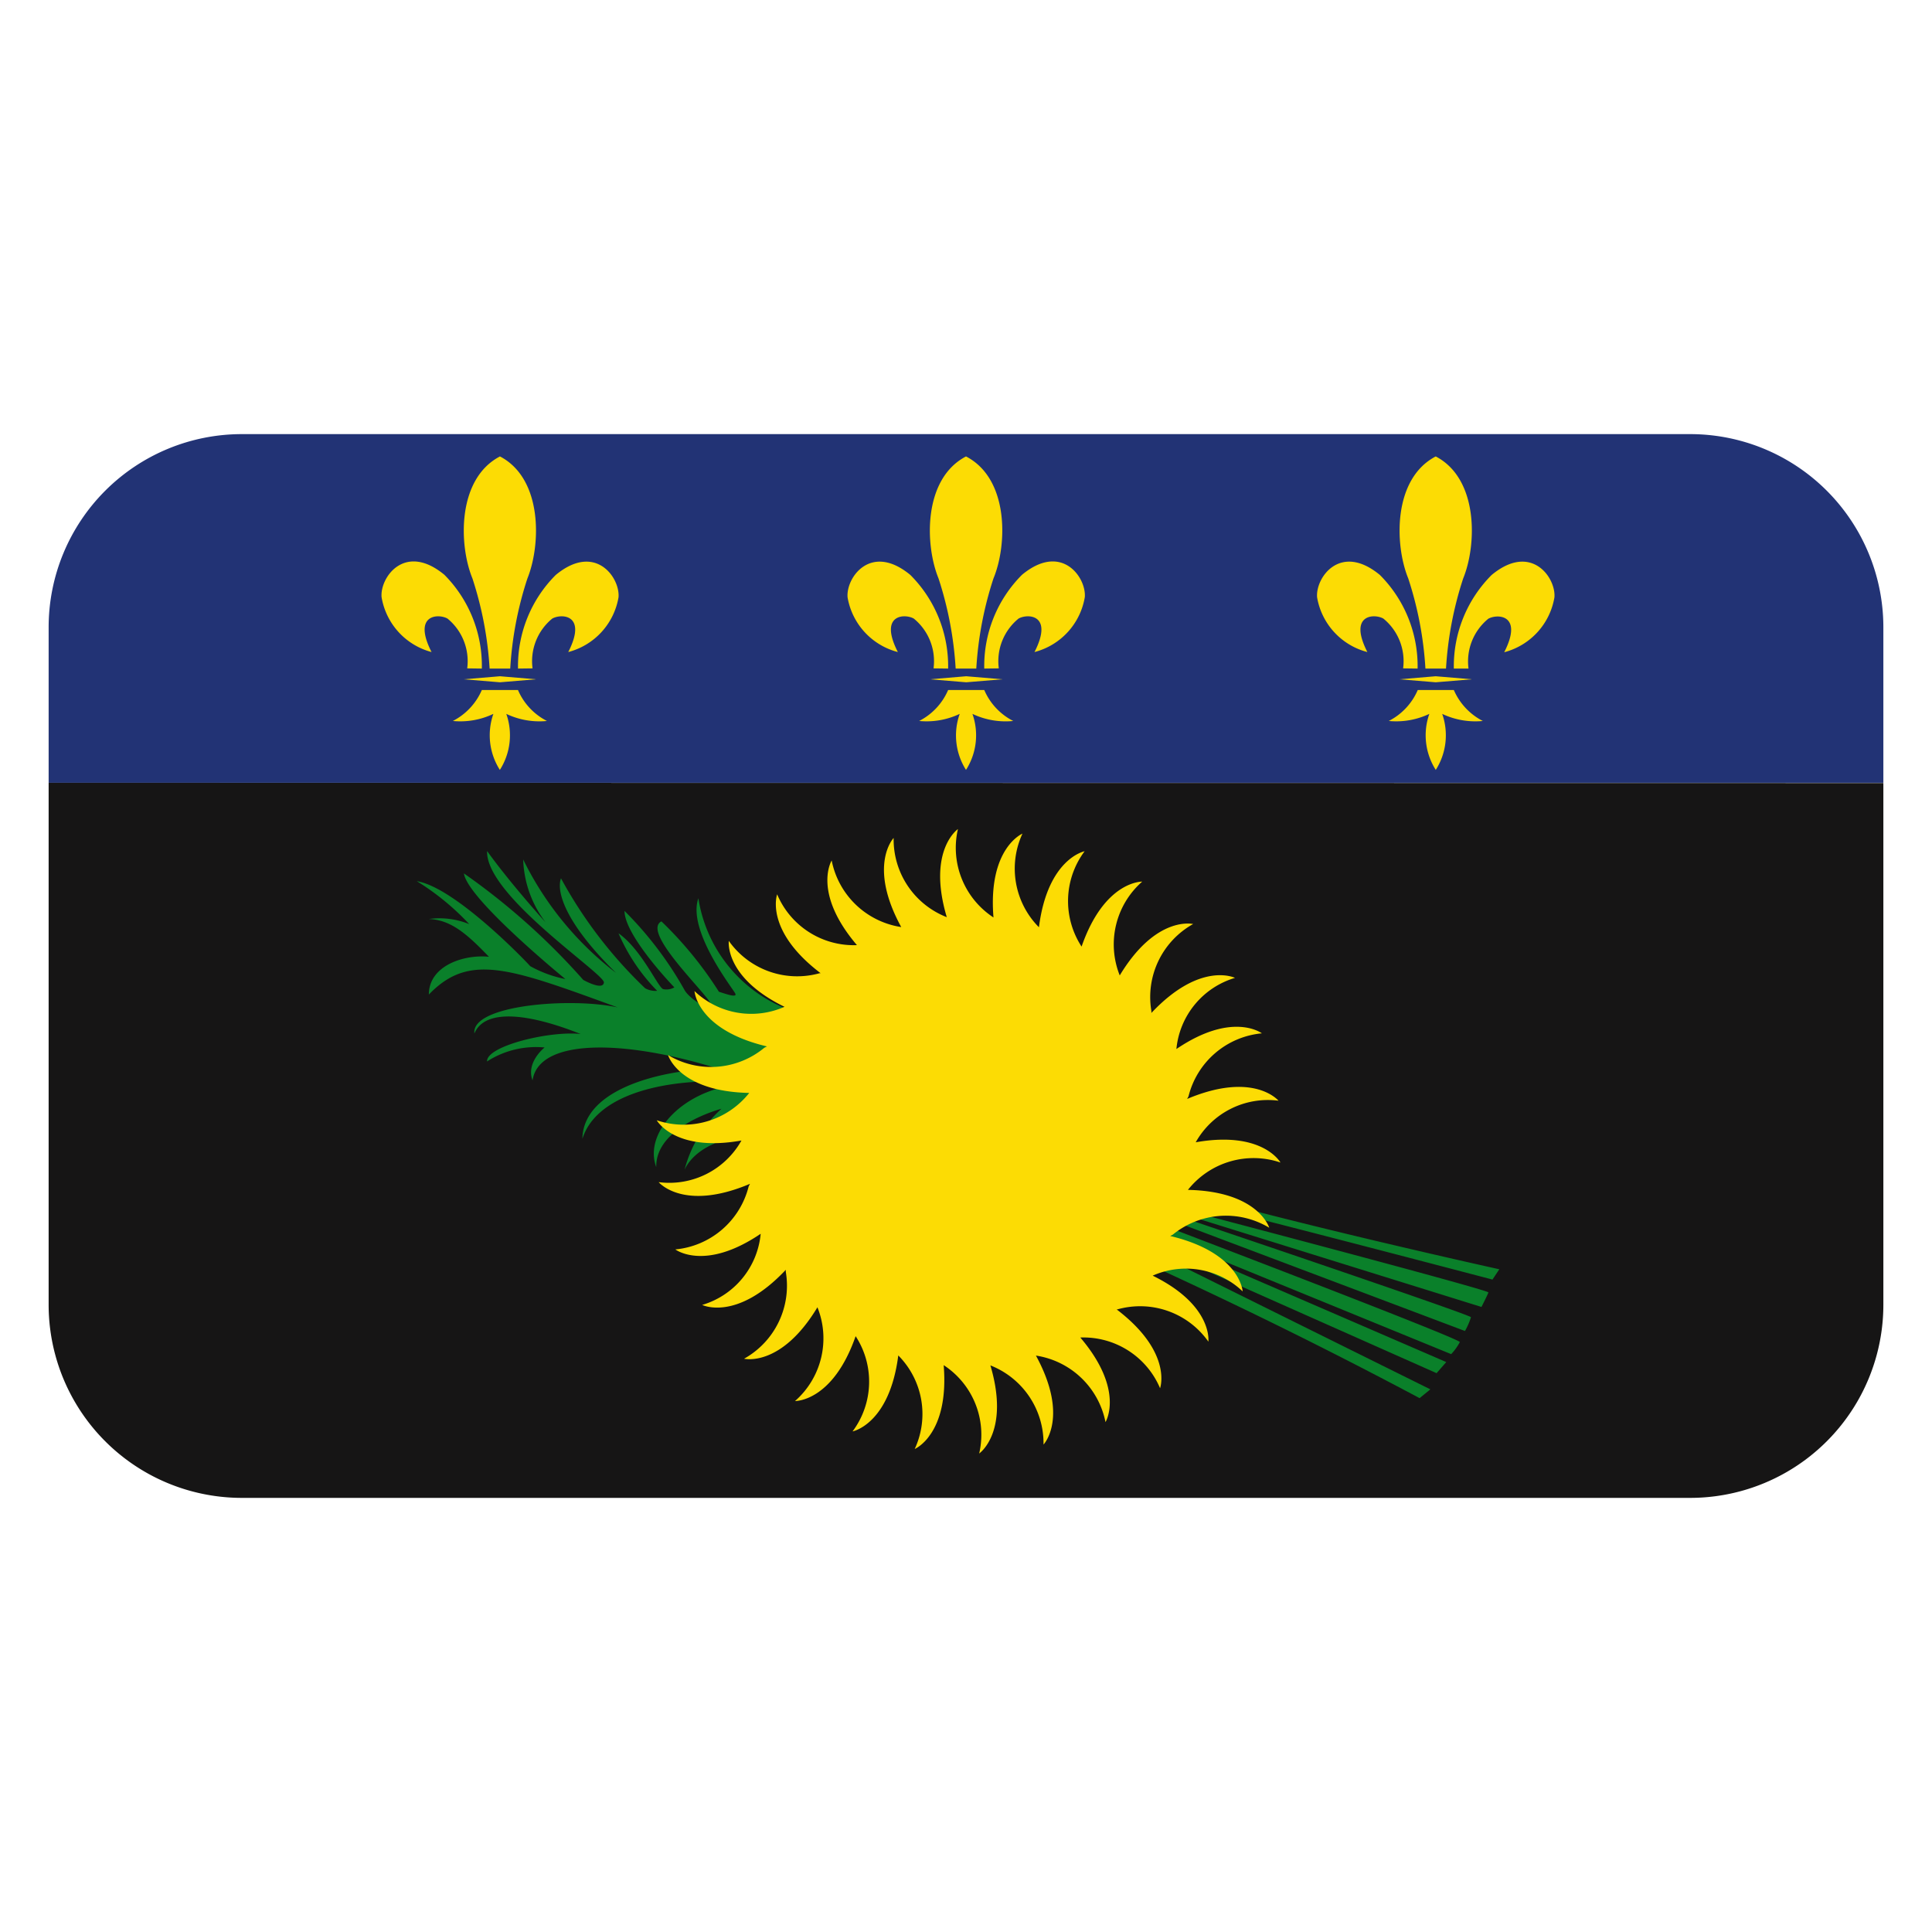 <svg id="Layer_1" data-name="Layer 1" xmlns="http://www.w3.org/2000/svg" viewBox="0 0 40 40"><defs><style>.cls-1{fill:#223375;}.cls-2{fill:#161515;}.cls-3{fill:#0a802a;}.cls-4{fill:#fcdc04;}</style></defs><path class="cls-1" d="M38.993,12.988a4,4,0,0,0-4-4H5.007a4,4,0,0,0-4,4v3.219H38.993Z"/><path class="cls-2" d="M1.007,16.207V27.012a4,4,0,0,0,4,4H34.993a4,4,0,0,0,4-4v-10.8Z"/><path class="cls-3" d="M29.391,28.947A103.2,103.2,0,0,0,18.76,24.04c-3.467-1.137-4.392-.249-4.587.178a2.576,2.576,0,0,1,.764-1.262s-1.368.355-1.35,1.208c-.285-.765.675-1.707,1.938-1.725-1.138-.16-3.112.018-3.467,1.138.018-1.155,2.027-1.475,2.845-1.441-2.046-.64-3.752-.622-3.877.232-.142-.374.249-.681.249-.681a1.87,1.87,0,0,0-1.191.289c-.018-.32,1.3-.639,1.938-.568-1.12-.445-1.991-.518-2.2-.011-.073-.592,2.008-.753,2.968-.539-2.24-.817-3.075-1.137-3.911-.267,0-.6.729-.835,1.244-.782-.445-.462-.781-.765-1.244-.782a1.638,1.638,0,0,1,.836.106,5.25,5.25,0,0,0-1.085-.889c.783.124,2.24,1.636,2.347,1.759a2.476,2.476,0,0,0,.728.267s-2.027-1.654-2.1-2.187a14.03,14.03,0,0,1,2.471,2.205s.409.231.427.053-2.454-1.8-2.418-2.721c.5.693,1.21,1.475,1.21,1.475a2.266,2.266,0,0,1-.463-1.3,6.647,6.647,0,0,0,1.92,2.346c-1.111-1.09-1.227-1.724-1.137-1.956a9.22,9.22,0,0,0,1.742,2.276.445.445,0,0,0,.249.053,3.9,3.9,0,0,1-.8-1.191c.479.338.817,1.12.924,1.156a.335.335,0,0,0,.232-.036s-1.032-1.067-1.032-1.583A7.418,7.418,0,0,1,14.174,20.5c.088.16.5.444.551.32s-1.476-1.512-1.031-1.744a7.82,7.82,0,0,1,1.191,1.458c.072.018.391.143.338.036s-1-1.306-.764-1.972A2.949,2.949,0,0,0,16.5,20.962c1.262.3,5.013,2.827,7.52,3.574s7.022,1.743,7.022,1.743l-.142.213s-6.632-1.743-6.632-1.689.2.231.2.231,6.366,1.672,6.348,1.725-.144.3-.144.3l-6.453-2.009h-.2s6.436,2.169,6.436,2.222a1.506,1.506,0,0,1-.124.285l-6.65-2.508.213.249s6.347,2.417,6.33,2.489a1.141,1.141,0,0,1-.179.249l-6.044-2.472-.356-.088L29.943,28.2l-.2.23-5.85-2.6h-.2l5.921,2.935Z"/><path class="cls-4" d="M26.278,25.419s-.222-.753-1.683-.784l0,0a1.733,1.733,0,0,1,1.916-.566s-.37-.665-1.755-.419a1.712,1.712,0,0,1,1.714-.861s-.511-.618-1.891-.037c.009-.02.021-.036.029-.058a1.73,1.73,0,0,1,1.518-1.3s-.607-.464-1.77.325a1.707,1.707,0,0,1,1.213-1.473s-.714-.354-1.731.726c0-.015,0-.028,0-.041a1.73,1.73,0,0,1,.865-1.8s-.765-.188-1.52,1.064v0a1.729,1.729,0,0,1,.465-1.942s-.78-.021-1.255,1.345a1.723,1.723,0,0,1,.063-1.974s-.764.146-.946,1.574a1.724,1.724,0,0,1-.341-1.939s-.718.3-.6,1.736a1.722,1.722,0,0,1-.736-1.83s-.642.44-.231,1.824a1.726,1.726,0,0,1-1.1-1.64s-.542.567.157,1.845a1.733,1.733,0,0,1-1.44-1.379s-.408.661.523,1.753a1.721,1.721,0,0,1-1.652-1.052s-.271.743.9,1.633h-.019a1.732,1.732,0,0,1-1.882-.669s-.1.752,1.153,1.365a1.7,1.7,0,0,1-1.863-.326s.045.8,1.5,1.146c-.019.011-.038.018-.057.03a1.731,1.731,0,0,1-1.991.149s.221.754,1.681.784l0,0a1.733,1.733,0,0,1-1.915.566s.369.666,1.754.419a1.712,1.712,0,0,1-1.714.862s.511.618,1.89.035c-.008.021-.021.038-.028.058a1.732,1.732,0,0,1-1.517,1.3s.605.463,1.767-.324a1.7,1.7,0,0,1-1.211,1.473s.714.354,1.731-.727c0,.014,0,.026,0,.041a1.73,1.73,0,0,1-.864,1.8s.764.187,1.519-1.065v0a1.726,1.726,0,0,1-.464,1.941s.78.02,1.255-1.343a1.722,1.722,0,0,1-.064,1.972s.764-.145.947-1.573A1.719,1.719,0,0,1,18.938,30s.718-.3.6-1.736a1.719,1.719,0,0,1,.735,1.829s.642-.441.232-1.824a1.732,1.732,0,0,1,1.1,1.639s.539-.565-.157-1.842a1.734,1.734,0,0,1,1.44,1.377s.408-.658-.521-1.751a1.722,1.722,0,0,1,1.651,1.05s.271-.742-.9-1.633h.018a1.729,1.729,0,0,1,1.882.668s.1-.751-1.153-1.366a1.7,1.7,0,0,1,1.863.326s-.046-.8-1.5-1.147c.019-.011.038-.018.055-.029A1.737,1.737,0,0,1,26.278,25.419Z"/><path class="cls-4" d="M9.976,13.842A2.671,2.671,0,0,0,9.2,11.9c-.818-.676-1.334.053-1.3.462A1.417,1.417,0,0,0,8.935,13.5c-.4-.783.143-.8.33-.693a1.14,1.14,0,0,1,.408,1.031Z"/><path class="cls-4" d="M10.351,9.45c-.889.463-.854,1.832-.57,2.525a7.436,7.436,0,0,1,.356,1.867h.427a7.339,7.339,0,0,1,.356-1.867C11.2,11.282,11.239,9.912,10.351,9.45Z"/><path class="cls-4" d="M10.725,13.842a2.667,2.667,0,0,1,.781-1.938c.817-.676,1.333.053,1.3.462A1.418,1.418,0,0,1,11.765,13.5c.4-.783-.143-.8-.331-.693a1.14,1.14,0,0,0-.408,1.031Z"/><polygon class="cls-4" points="10.351 14.001 9.602 14.064 10.351 14.126 11.098 14.064 10.351 14.001"/><path class="cls-4" d="M11.324,14.927a1.29,1.29,0,0,1-.6-.641H9.976a1.3,1.3,0,0,1-.6.641,1.592,1.592,0,0,0,.839-.147,1.334,1.334,0,0,0,.134,1.16,1.332,1.332,0,0,0,.133-1.16A1.6,1.6,0,0,0,11.324,14.927Z"/><path class="cls-4" d="M19.63,13.842a2.67,2.67,0,0,0-.782-1.938c-.817-.676-1.334.053-1.3.462A1.416,1.416,0,0,0,18.589,13.5c-.4-.783.142-.8.33-.693a1.138,1.138,0,0,1,.409,1.031Z"/><path class="cls-4" d="M20,9.45c-.889.463-.853,1.832-.569,2.525a7.416,7.416,0,0,1,.355,1.867h.427a7.387,7.387,0,0,1,.356-1.867C20.857,11.282,20.894,9.912,20,9.45Z"/><path class="cls-4" d="M20.378,13.842A2.67,2.67,0,0,1,21.16,11.9c.817-.676,1.332.053,1.3.462A1.416,1.416,0,0,1,21.418,13.5c.4-.783-.143-.8-.33-.693a1.138,1.138,0,0,0-.409,1.031Z"/><polygon class="cls-4" points="20.004 14.001 19.255 14.064 20.004 14.126 20.753 14.064 20.004 14.001"/><path class="cls-4" d="M20.978,14.927a1.29,1.29,0,0,1-.6-.641H19.63a1.29,1.29,0,0,1-.6.641,1.6,1.6,0,0,0,.84-.147A1.332,1.332,0,0,0,20,15.94a1.332,1.332,0,0,0,.133-1.16A1.6,1.6,0,0,0,20.978,14.927Z"/><path class="cls-4" d="M29.35,13.842a2.671,2.671,0,0,0-.781-1.938c-.818-.676-1.334.053-1.3.462A1.416,1.416,0,0,0,28.31,13.5c-.4-.783.143-.8.331-.693a1.138,1.138,0,0,1,.409,1.031Z"/><path class="cls-4" d="M29.725,9.45c-.889.463-.853,1.832-.569,2.525a7.387,7.387,0,0,1,.356,1.867h.426a7.387,7.387,0,0,1,.356-1.867C30.578,11.282,30.614,9.912,29.725,9.45Z"/><path class="cls-4" d="M30.1,13.842a2.672,2.672,0,0,1,.783-1.938c.817-.676,1.332.053,1.3.462a1.417,1.417,0,0,1-1.04,1.138c.4-.783-.143-.8-.33-.693a1.14,1.14,0,0,0-.409,1.031Z"/><polygon class="cls-4" points="29.725 14.001 28.976 14.064 29.725 14.126 30.474 14.064 29.725 14.001"/><path class="cls-4" d="M30.7,14.927a1.3,1.3,0,0,1-.6-.641h-.747a1.29,1.29,0,0,1-.6.641,1.6,1.6,0,0,0,.84-.147,1.332,1.332,0,0,0,.133,1.16,1.335,1.335,0,0,0,.133-1.16A1.6,1.6,0,0,0,30.7,14.927Z"/></svg>